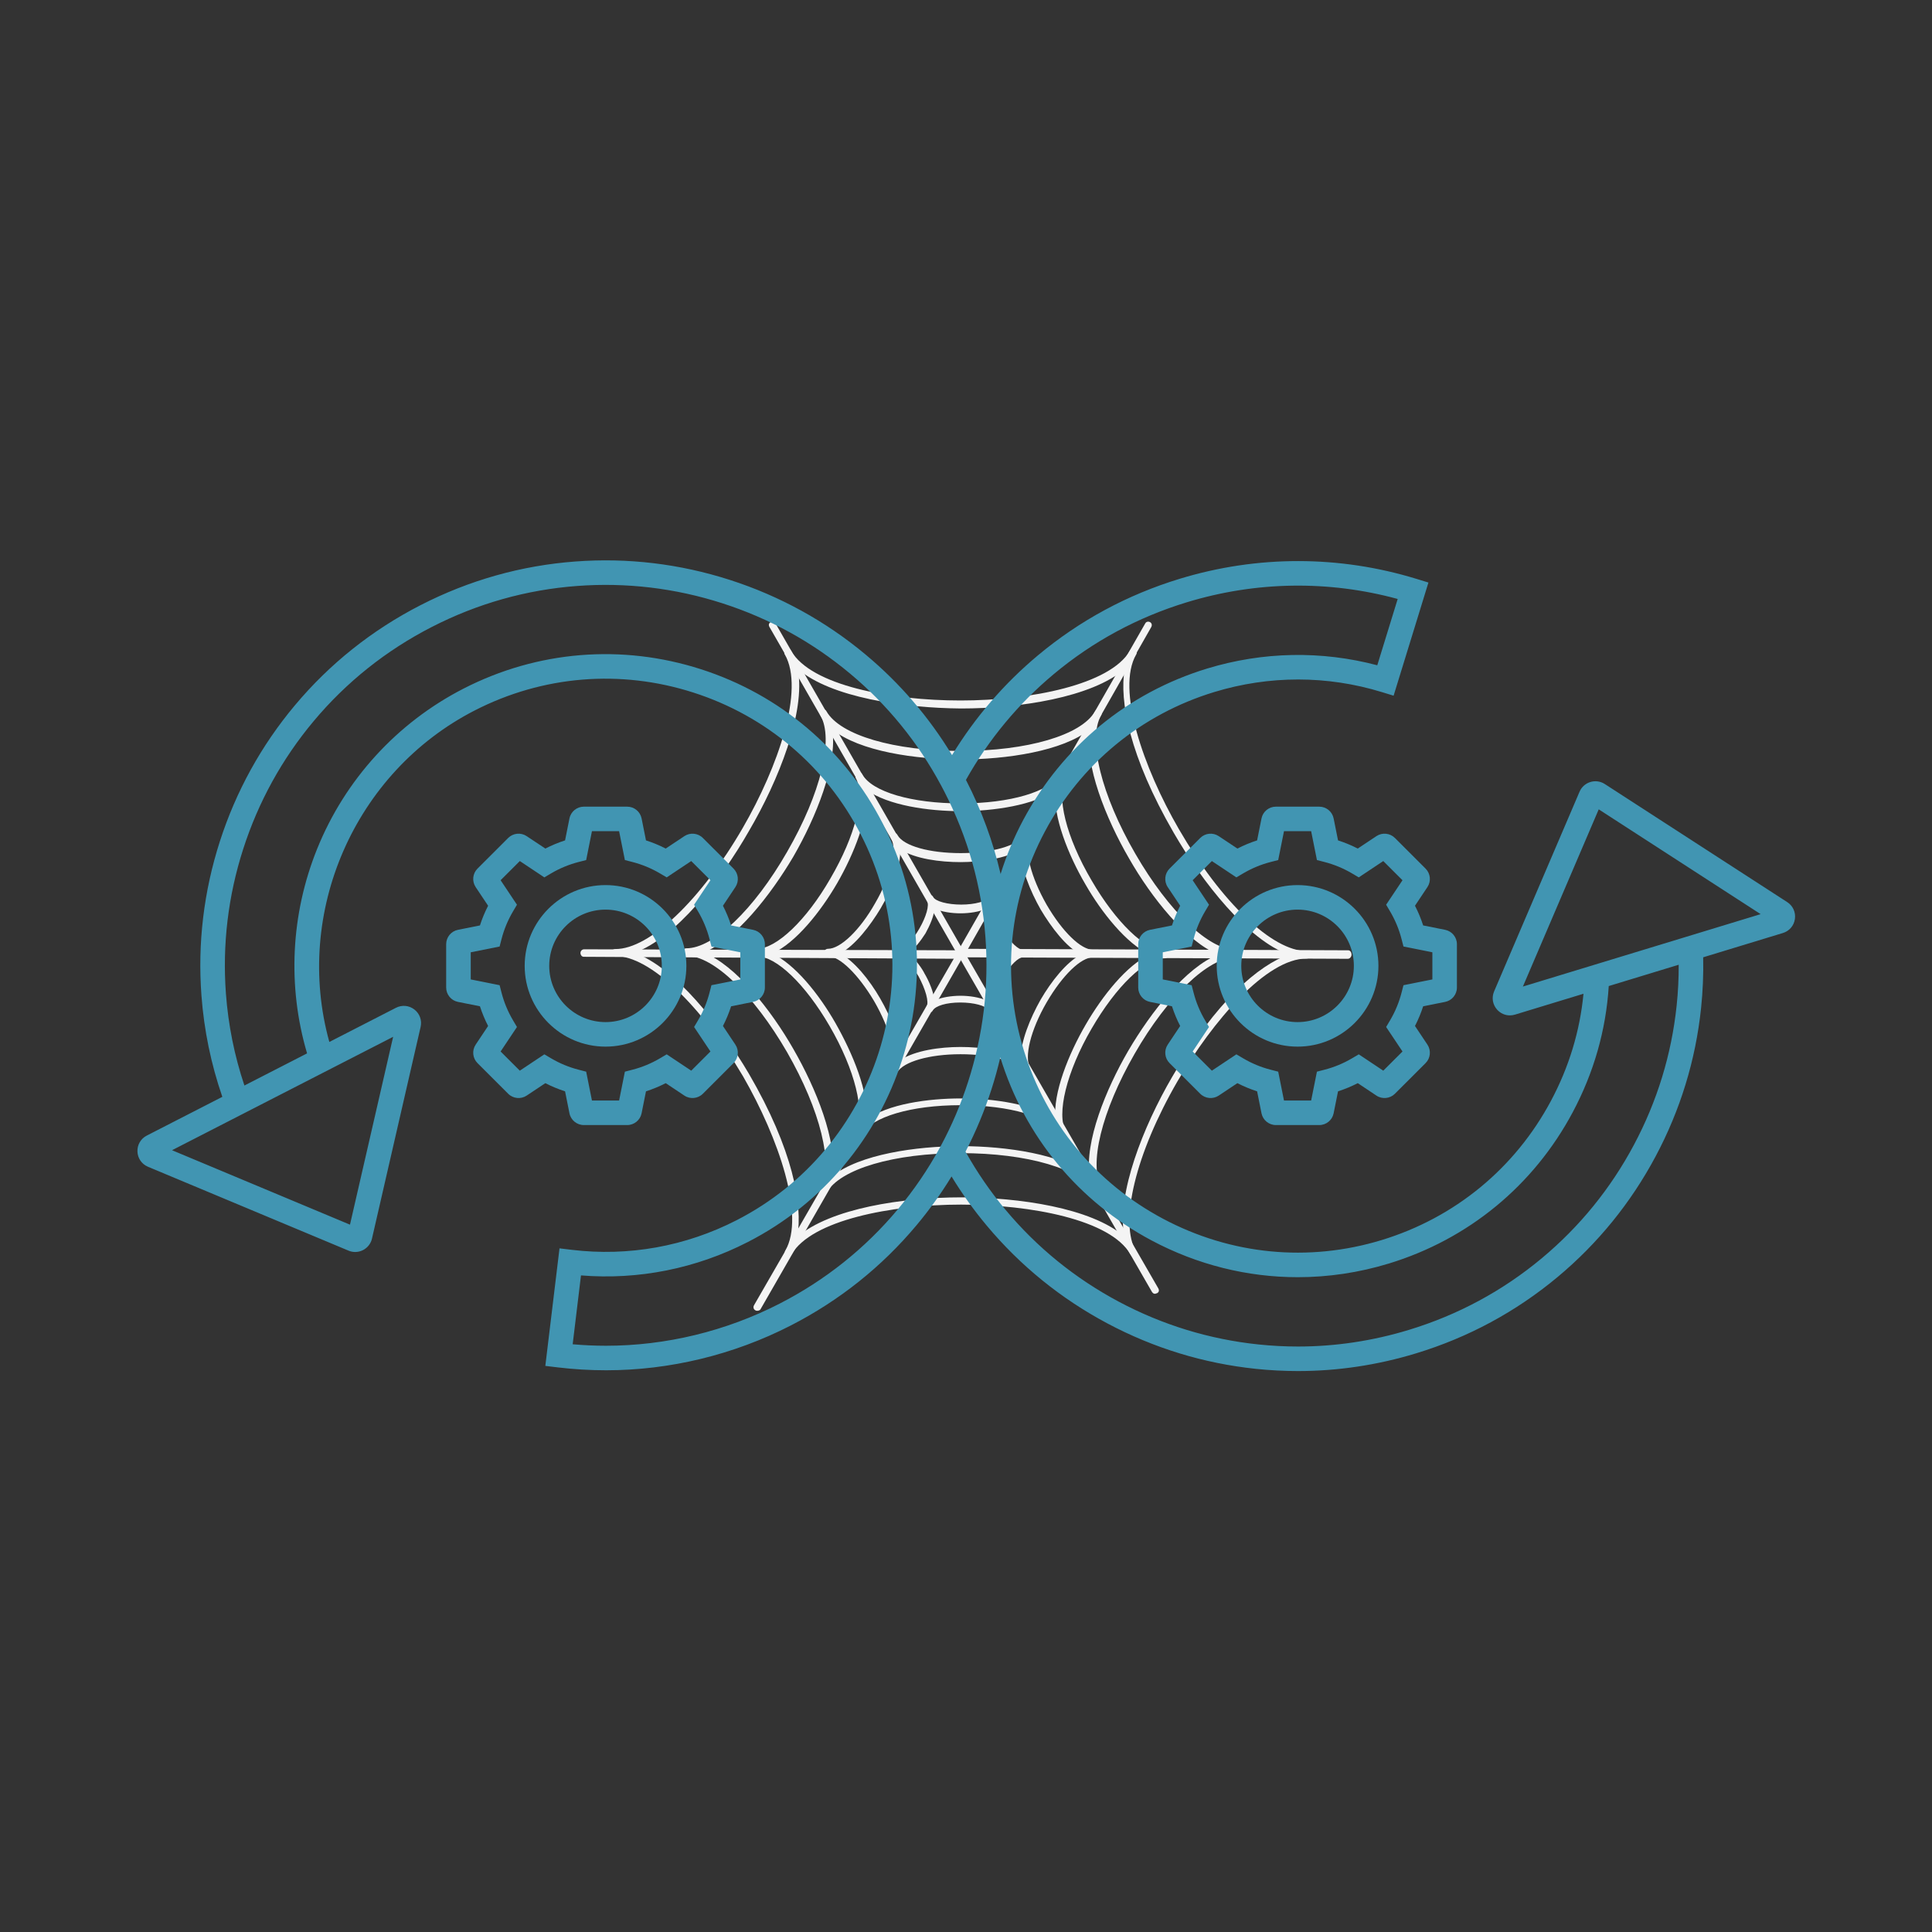<svg xmlns="http://www.w3.org/2000/svg" xmlns:xlink="http://www.w3.org/1999/xlink" width="1000" zoomAndPan="magnify" viewBox="0 0 750 750" height="1000" preserveAspectRatio="xMidYMid meet" version="1.0"><rect x="0" y="0" width="750" height="750" fill="#333333" stroke="none"/><defs><clipPath id="id1"><path d="M 298 241.09 L 375 241.09 L 375 372 L 298 372 Z M 298 241.09 " clip-rule="nonzero"/></clipPath><clipPath id="id2"><path d="M 292 368 L 375 368 L 375 508.84 L 292 508.84 Z M 292 368 " clip-rule="nonzero"/></clipPath><clipPath id="id3"><path d="M 371 241.09 L 448 241.09 L 448 372 L 371 372 Z M 371 241.09 " clip-rule="nonzero"/></clipPath><clipPath id="id4"><path d="M 53.348 217.531 L 696.848 217.531 L 696.848 532.242 L 53.348 532.242 Z M 53.348 217.531 " clip-rule="nonzero"/></clipPath></defs><path fill="#f4f4f4" d="M 440.086 487.699 C 439.504 487.699 439.211 487.508 438.824 486.926 C 431.062 473.445 400.121 467.625 373.059 467.625 C 345.805 467.625 315.055 473.734 307.297 486.926 C 306.906 487.699 306.035 487.797 305.453 487.508 C 305.066 487.312 304.676 486.73 304.676 486.246 C 304.676 486.051 304.676 485.664 304.871 485.469 C 312.633 471.988 302.254 441.832 288.48 417.879 C 272.086 390.047 252.203 371.137 238.914 371.137 C 238.137 371.137 237.457 370.555 237.457 369.68 C 237.457 368.809 238.234 368.422 238.914 368.422 C 252.203 368.422 272.086 349.414 288.285 321.484 C 302.059 297.727 312.438 267.664 304.676 254.086 C 304.484 253.891 304.484 253.699 304.484 253.309 C 304.484 252.727 304.676 252.438 305.258 252.051 C 306.035 251.66 306.715 251.855 307.102 252.633 C 314.863 266.109 345.805 271.93 372.867 271.93 C 400.121 271.93 430.871 265.82 438.629 252.633 C 439.02 251.855 439.891 251.758 440.473 252.051 C 440.859 252.242 441.25 252.824 441.25 253.309 C 441.25 253.504 441.25 253.891 441.055 254.086 C 433.297 267.566 443.77 297.918 457.641 321.871 C 474.035 350.188 493.918 369.195 507.207 369.195 C 507.984 369.195 508.66 369.777 508.66 370.652 C 508.66 371.523 508.078 372.105 507.207 372.105 C 491.688 372.105 470.93 396.059 457.059 419.816 C 440.859 447.844 434.363 474.512 441.055 485.953 C 441.25 486.148 441.25 486.344 441.25 486.73 C 441.25 487.312 441.055 487.602 440.473 487.992 C 440.473 487.699 440.277 487.699 440.086 487.699 Z M 246.285 369.875 C 262.094 375.598 279.457 397.707 290.711 416.812 C 307.879 446.293 311.66 467.82 309.527 480.137 C 322.426 469.082 350.461 464.812 373.059 464.812 C 395.562 464.812 423.5 468.887 436.398 479.941 C 433.488 463.359 443.77 437.371 455.023 418.07 C 471.996 388.59 488.777 374.625 500.32 370.555 C 484.508 365.027 466.758 342.527 455.605 323.23 C 438.438 293.555 434.461 272.027 436.594 259.711 C 423.691 270.766 395.66 275.031 373.059 275.031 C 350.559 274.84 322.621 270.766 309.723 259.711 C 312.824 276.488 302.156 303.156 290.711 322.648 C 279.652 342.043 262.191 364.152 246.285 369.875 Z M 246.285 369.875 " fill-opacity="1" fill-rule="nonzero"/><path fill="#f4f4f4" d="M 426.312 463.746 C 425.73 463.746 425.438 463.555 425.051 462.973 C 419.715 453.758 398.859 447.648 372.965 447.648 C 347.066 447.648 326.211 453.758 320.875 462.973 C 320.488 463.746 319.613 463.844 319.031 463.555 C 318.645 463.359 318.258 462.777 318.258 462.293 C 318.258 462.098 318.258 461.711 318.449 461.516 C 323.785 452.305 318.449 430.969 305.551 408.473 C 292.648 386.168 277.031 371.039 266.461 371.039 C 265.684 371.039 265.004 370.457 265.004 369.582 C 265.004 368.711 265.586 368.129 266.461 368.129 C 276.938 368.129 292.648 353.195 305.551 330.695 C 318.645 308.004 323.785 286.863 318.449 277.652 C 318.258 277.457 318.258 277.262 318.258 276.875 C 318.258 276.293 318.449 276.004 319.031 275.613 C 319.809 275.227 320.488 275.422 320.875 276.195 C 326.211 285.41 347.066 291.52 372.965 291.52 C 398.859 291.52 419.715 285.41 425.051 276.195 C 425.438 275.422 426.312 275.324 426.895 275.613 C 427.281 275.809 427.668 276.391 427.668 276.875 C 427.668 277.07 427.668 277.457 427.477 277.652 C 422.141 286.863 427.477 308.586 440.766 331.473 C 453.664 353.777 469.281 368.711 479.66 368.711 C 480.438 368.711 481.113 369.293 481.113 370.164 C 481.113 371.039 480.531 371.621 479.66 371.621 C 469.184 371.621 453.277 386.75 440.473 409.055 C 427.668 431.355 422.43 452.305 427.766 461.516 C 427.961 461.711 427.961 461.906 427.961 462.293 C 427.961 462.875 427.766 463.164 427.184 463.555 C 426.895 463.555 426.504 463.746 426.312 463.746 Z M 373.059 444.934 C 390.52 444.934 412.441 448.039 423.012 456.57 C 420.977 443.285 429.316 422.824 437.949 407.984 C 446.777 392.859 460.453 375.402 472.969 370.555 C 460.648 365.609 446.973 348.441 438.34 333.316 C 429.316 317.797 420.879 296.852 423.012 283.18 C 412.539 291.617 390.617 294.816 373.059 294.816 C 355.504 294.816 333.68 291.711 323.105 283.18 C 325.145 296.656 316.801 317.219 307.977 332.539 C 299.148 347.473 285.664 364.734 273.152 369.777 C 285.664 374.723 299.344 392.082 307.977 407.211 C 316.801 422.531 325.145 443.09 323.105 456.57 C 333.68 448.133 355.602 444.934 373.059 444.934 Z M 373.059 444.934 " fill-opacity="1" fill-rule="nonzero"/><path fill="#f4f4f4" d="M 412.441 441.055 C 411.859 441.055 411.566 440.859 411.18 440.277 C 407.301 433.492 391.973 429.031 372.867 429.031 C 353.758 429.031 338.434 433.586 334.551 440.277 C 334.164 441.055 333.293 441.152 332.711 440.859 C 332.32 440.668 331.934 440.086 331.934 439.602 C 331.934 439.406 331.934 439.02 332.129 438.824 C 336.008 432.035 331.934 415.258 322.039 398.289 C 312.633 382.094 301.379 371.23 293.812 371.23 C 293.039 371.23 292.359 370.652 292.359 369.777 C 292.359 368.906 292.941 368.324 293.812 368.324 C 301.379 368.324 313.02 357.27 322.332 341.074 C 332.129 324.297 336.008 308.684 332.129 301.895 C 332.129 301.699 332.129 301.508 332.129 301.312 C 332.129 300.73 332.32 300.441 332.902 300.051 C 333.68 299.664 334.359 299.859 334.746 300.633 C 338.625 307.422 353.953 311.883 373.059 311.883 C 392.168 311.883 407.492 307.324 411.375 300.633 C 411.762 299.859 412.637 299.762 413.215 300.051 C 413.605 300.246 413.992 300.828 413.992 301.312 C 413.992 301.508 413.992 301.895 413.797 302.09 C 409.918 308.879 413.797 324.879 423.789 341.848 C 433.199 358.043 444.645 369.098 452.113 369.098 C 452.887 369.098 453.566 369.68 453.566 370.555 C 453.566 371.426 452.984 372.008 452.113 372.008 C 444.547 372.008 433.297 382.871 423.789 399.258 C 413.992 416.035 410.016 432.617 413.797 439.406 C 413.992 439.602 413.992 439.793 413.992 440.184 C 413.992 440.766 413.797 441.055 413.215 441.441 C 413.023 440.957 412.637 441.055 412.441 441.055 Z M 373.059 426.41 C 385.766 426.41 401.383 428.641 409.727 434.656 C 408.656 424.375 414.867 409.055 421.559 397.609 C 427.863 386.75 437.367 374.625 446.391 370.555 C 437.367 366.48 427.574 354.164 421.363 343.305 C 414.77 332.055 408.656 316.926 409.727 306.648 C 401.578 312.562 385.766 314.891 373.059 314.891 C 360.352 314.891 344.738 312.66 336.395 306.648 C 337.461 316.73 331.449 331.668 324.949 342.914 C 318.645 353.777 308.945 366.094 299.73 370.164 C 308.559 374.238 317.965 385.973 324.367 397.223 C 330.965 408.859 337.461 424.277 336.297 434.75 C 344.543 428.547 360.352 426.41 373.059 426.41 Z M 373.059 426.41 " fill-opacity="1" fill-rule="nonzero"/><path fill="#f4f4f4" d="M 398.668 417.004 C 398.086 417.004 397.793 416.812 397.406 416.23 C 394.98 411.961 384.895 409.246 372.867 409.246 C 360.742 409.246 350.75 412.156 348.324 416.23 C 347.938 417.004 347.066 417.102 346.484 416.812 C 346.094 416.617 345.707 416.035 345.707 415.551 C 345.707 415.355 345.707 414.969 345.902 414.773 C 348.324 410.312 345.707 399.645 339.305 388.59 C 333.195 378.312 326.016 371.23 321.457 371.23 C 320.684 371.23 320.004 370.652 320.004 369.777 C 320.004 368.906 320.586 368.324 321.457 368.324 C 326.211 368.324 333.777 361.148 339.691 350.672 C 345.805 340.199 348.324 329.824 345.996 325.652 C 345.805 325.461 345.805 325.266 345.805 324.879 C 345.805 324.297 345.996 324.004 346.578 323.617 C 347.355 323.23 348.035 323.422 348.422 324.199 C 350.848 328.465 360.934 331.18 372.965 331.18 C 385.086 331.18 395.078 328.273 397.504 324.199 C 397.891 323.422 398.766 323.328 399.348 323.617 C 399.734 323.812 400.121 324.395 400.121 324.879 C 400.121 325.07 400.121 325.461 399.93 325.652 C 397.504 329.922 400.121 340.395 406.328 351.254 C 412.441 361.73 419.617 368.711 424.371 368.711 C 425.148 368.711 425.828 369.293 425.828 370.164 C 425.828 371.039 425.246 371.621 424.371 371.621 C 419.617 371.621 412.441 378.602 406.328 389.074 C 400.023 399.938 397.504 410.41 399.93 414.676 C 400.121 414.871 400.121 415.066 400.121 415.453 C 400.121 416.035 399.93 416.324 399.348 416.715 C 399.25 417.004 399.055 417.004 398.668 417.004 Z M 372.867 406.434 C 380.82 406.434 390.52 407.695 396.242 411.379 C 396.047 404.594 399.93 395.184 404.004 388.008 C 408.074 381.027 413.992 373.461 419.617 370.555 C 413.895 367.645 408.172 360.082 404.004 353.098 C 399.93 345.922 396.047 336.516 396.242 329.727 C 390.715 333.219 380.918 334.672 372.867 334.672 C 364.914 334.672 355.211 333.41 349.488 329.727 C 349.684 336.32 345.996 345.535 341.926 352.516 C 337.852 359.305 331.934 367.062 326.113 370.164 C 331.641 373.074 337.559 380.445 341.633 387.523 C 345.902 394.895 349.879 404.496 349.586 411.477 C 355.211 407.793 364.914 406.434 372.867 406.434 Z M 372.867 406.434 " fill-opacity="1" fill-rule="nonzero"/><path fill="#f4f4f4" d="M 384.895 392.859 C 384.312 392.859 384.02 392.664 383.633 392.082 C 382.758 390.434 378.105 389.172 372.77 389.172 C 367.434 389.172 363.168 390.434 362.098 392.277 C 361.711 393.051 360.84 393.148 360.258 392.859 C 359.867 392.664 359.48 392.082 359.48 391.598 C 359.48 391.402 359.48 391.016 359.676 390.82 C 360.742 388.98 359.285 384.031 356.57 378.992 C 353.66 374.043 350.461 371.23 349.004 371.23 C 348.23 371.23 347.551 370.652 347.551 369.777 C 347.551 368.906 348.133 368.324 349.004 368.324 C 351.043 368.324 354.34 365.027 356.957 360.371 C 359.578 355.812 360.84 351.352 359.867 349.703 C 359.676 349.512 359.676 349.316 359.676 348.93 C 359.676 348.348 359.867 348.055 360.449 347.668 C 361.227 347.281 361.906 347.473 362.293 348.25 C 363.168 349.898 367.82 351.16 373.156 351.16 C 378.492 351.16 382.953 349.898 384.02 348.25 C 384.41 347.473 385.281 347.375 385.863 347.668 C 386.25 347.859 386.641 348.441 386.641 348.93 C 386.641 349.121 386.641 349.512 386.445 349.703 C 385.574 351.352 386.832 356.297 389.355 360.953 C 392.266 366.094 395.465 368.711 397.117 368.711 C 397.891 368.711 398.57 369.293 398.57 370.164 C 398.57 371.039 397.988 371.621 397.117 371.621 C 395.465 371.621 392.363 374.336 389.355 379.379 C 386.641 383.938 385.281 388.785 386.445 390.629 C 386.641 390.82 386.641 391.016 386.641 391.402 C 386.641 391.984 386.445 392.277 385.863 392.664 C 385.379 392.859 385.184 392.859 384.895 392.859 Z M 352.594 370.164 C 355.504 372.395 358.121 376.273 358.898 377.922 C 360.742 381.027 362.391 385.102 362.777 388.398 C 365.496 387.137 369.375 386.555 372.867 386.555 C 376.359 386.555 380.238 387.137 382.953 388.398 C 383.148 385.293 384.797 381.414 386.641 378.312 C 387.512 376.855 390.133 372.59 393.043 370.555 C 389.938 368.324 387.512 364.25 386.641 362.797 C 384.797 359.691 383.148 355.812 382.953 352.711 C 380.238 353.969 376.359 354.551 372.867 354.551 C 369.375 354.551 365.496 353.969 362.777 352.711 C 362.586 355.621 360.934 359.305 359.285 362.312 C 357.445 365.219 355.02 368.324 352.594 370.164 Z M 352.594 370.164 " fill-opacity="1" fill-rule="nonzero"/><g clip-path="url(#id1)"><path fill="#f4f4f4" d="M 373.059 371.523 C 372.477 371.523 372.188 371.328 371.801 370.746 L 298.664 243.32 C 298.273 242.547 298.469 241.867 299.246 241.48 C 300.02 241.09 300.699 241.285 301.09 242.062 L 374.223 369.488 C 374.613 370.262 374.418 370.941 373.641 371.328 C 373.641 371.523 373.254 371.523 373.059 371.523 Z M 373.059 371.523 " fill-opacity="1" fill-rule="nonzero"/></g><path fill="#f4f4f4" d="M 373.059 372.203 L 226.594 371.426 C 225.82 371.426 225.332 370.652 225.332 369.973 C 225.332 369.195 225.914 368.516 226.789 368.516 L 373.254 368.906 C 374.031 368.906 374.516 369.777 374.516 370.555 C 374.516 371.328 373.836 372.203 373.059 372.203 Z M 373.059 372.203 " fill-opacity="1" fill-rule="nonzero"/><g clip-path="url(#id2)"><path fill="#f4f4f4" d="M 294.008 508.84 C 293.812 508.84 293.426 508.84 293.23 508.648 C 292.457 508.258 292.359 507.387 292.648 506.805 L 371.801 369.488 C 372.188 368.711 373.059 368.613 373.641 368.906 C 374.418 369.293 374.516 370.164 374.223 370.746 L 295.172 508.355 C 294.977 508.648 294.395 508.84 294.008 508.84 Z M 294.008 508.84 " fill-opacity="1" fill-rule="nonzero"/></g><path fill="#f4f4f4" d="M 448.426 502.246 C 447.844 502.246 447.555 502.051 447.164 501.473 L 371.992 370.941 C 371.605 370.164 371.801 369.488 372.574 369.098 C 373.352 368.711 374.031 368.906 374.418 369.68 L 449.688 500.211 C 450.074 500.984 449.883 501.664 449.105 502.051 C 448.816 502.051 448.621 502.246 448.426 502.246 Z M 448.426 502.246 " fill-opacity="1" fill-rule="nonzero"/><path fill="#f4f4f4" d="M 523.211 372.203 L 373.059 371.621 C 372.285 371.621 371.801 370.746 371.801 369.973 C 371.801 369.195 372.383 368.324 373.254 368.324 L 523.406 368.906 C 524.18 368.906 524.668 369.777 524.668 370.555 C 524.668 371.328 524.086 372.203 523.211 372.203 Z M 523.211 372.203 " fill-opacity="1" fill-rule="nonzero"/><g clip-path="url(#id3)"><path fill="#f4f4f4" d="M 373.059 371.523 C 372.867 371.523 372.477 371.523 372.285 371.328 C 371.508 370.941 371.41 370.07 371.703 369.488 L 444.547 242.062 C 444.934 241.285 445.809 241.188 446.391 241.48 C 447.164 241.867 447.262 242.738 446.973 243.32 L 374.418 370.746 C 374.031 371.328 373.641 371.523 373.059 371.523 Z M 373.059 371.523 " fill-opacity="1" fill-rule="nonzero"/></g><path fill="#4195b2" d="M 235.066 353.113 C 247.113 353.113 256.918 362.906 256.918 374.945 C 256.918 386.984 247.113 396.777 235.066 396.777 C 223.016 396.777 213.211 386.984 213.211 374.945 C 213.211 362.906 223.016 353.113 235.066 353.113 Z M 235.066 406.301 C 252.371 406.301 266.449 392.234 266.449 374.945 C 266.449 357.656 252.371 343.59 235.066 343.59 C 217.758 343.59 203.68 357.656 203.68 374.945 C 203.68 392.234 217.758 406.301 235.066 406.301 " fill-opacity="1" fill-rule="nonzero"/><path fill="#4195b2" d="M 193.949 367.438 L 194.695 364.543 C 195.668 360.777 197.168 357.16 199.16 353.793 L 200.684 351.215 L 194.336 341.703 L 201.793 334.258 L 211.312 340.598 L 213.891 339.074 C 217.262 337.086 220.883 335.582 224.652 334.617 L 227.551 333.871 L 229.793 322.668 L 240.336 322.668 L 242.578 333.871 L 245.477 334.617 C 249.246 335.582 252.867 337.086 256.238 339.074 L 258.816 340.598 L 268.336 334.258 L 275.793 341.703 L 269.445 351.215 L 270.969 353.793 C 272.961 357.16 274.465 360.777 275.434 364.539 L 276.18 367.438 L 287.391 369.68 L 287.391 380.211 L 276.18 382.453 L 275.434 385.348 C 274.465 389.113 272.961 392.73 270.969 396.098 L 269.445 398.676 L 275.793 408.188 L 268.336 415.633 L 258.816 409.293 L 256.238 410.812 C 252.867 412.805 249.246 414.309 245.477 415.273 L 242.578 416.02 L 240.336 427.223 L 229.793 427.223 L 227.551 416.02 L 224.652 415.273 C 220.883 414.309 217.262 412.805 213.891 410.812 L 211.312 409.293 L 201.793 415.633 L 194.336 408.188 L 200.684 398.676 L 199.16 396.098 C 197.168 392.73 195.664 389.113 194.695 385.348 L 193.949 382.453 L 182.738 380.211 L 182.738 369.68 Z M 177.773 360.957 C 175.125 361.488 173.203 363.832 173.203 366.527 L 173.203 383.363 C 173.203 386.062 175.125 388.406 177.773 388.934 L 186.309 390.637 C 187.156 393.266 188.219 395.824 189.484 398.285 L 184.656 405.523 C 183.156 407.77 183.453 410.785 185.363 412.691 L 197.281 424.598 C 199.188 426.504 202.207 426.805 204.453 425.309 L 211.699 420.48 C 214.168 421.746 216.727 422.809 219.359 423.656 L 221.062 432.18 C 221.594 434.824 223.938 436.746 226.637 436.746 L 243.492 436.746 C 246.188 436.746 248.535 434.828 249.066 432.18 L 250.77 423.656 C 253.402 422.809 255.961 421.746 258.43 420.48 L 265.676 425.309 C 267.922 426.801 270.938 426.504 272.848 424.598 L 284.766 412.691 C 286.676 410.781 286.973 407.77 285.477 405.527 L 280.645 398.285 C 281.91 395.824 282.973 393.266 283.82 390.637 L 292.355 388.934 C 295.004 388.402 296.926 386.062 296.926 383.363 L 296.926 366.527 C 296.926 363.832 295.004 361.488 292.355 360.957 L 283.82 359.254 C 282.973 356.625 281.91 354.066 280.645 351.605 L 285.477 344.363 C 286.973 342.121 286.676 339.109 284.766 337.199 L 272.848 325.293 C 270.938 323.387 267.922 323.09 265.676 324.586 L 258.43 329.41 C 255.961 328.145 253.402 327.082 250.77 326.238 L 249.066 317.707 C 248.535 315.062 246.188 313.145 243.492 313.145 L 226.637 313.145 C 223.938 313.145 221.594 315.066 221.062 317.711 L 219.359 326.238 C 216.727 327.082 214.168 328.145 211.699 329.41 L 204.453 324.586 C 202.207 323.086 199.191 323.387 197.281 325.293 L 185.363 337.199 C 183.453 339.105 183.156 342.121 184.652 344.367 L 189.484 351.605 C 188.219 354.066 187.156 356.625 186.309 359.254 L 177.773 360.957 " fill-opacity="1" fill-rule="nonzero"/><path fill="#4195b2" d="M 556.043 369.68 L 556.043 380.211 L 544.828 382.453 L 544.082 385.348 C 543.113 389.113 541.613 392.73 539.621 396.098 L 538.094 398.676 L 544.445 408.188 L 536.988 415.633 L 527.469 409.293 L 524.891 410.812 C 521.52 412.805 517.895 414.309 514.129 415.273 L 511.23 416.02 L 508.988 427.223 L 498.445 427.223 L 496.199 416.02 L 493.301 415.273 C 489.531 414.309 485.914 412.805 482.543 410.812 L 479.961 409.293 L 470.441 415.633 L 462.988 408.188 L 469.336 398.676 L 467.812 396.098 C 465.816 392.73 464.316 389.113 463.348 385.348 L 462.602 382.453 L 451.387 380.211 L 451.387 369.68 L 462.602 367.438 L 463.348 364.543 C 464.316 360.777 465.816 357.16 467.812 353.793 L 469.336 351.215 L 462.988 341.707 L 470.441 334.258 L 479.961 340.598 L 482.543 339.074 C 485.914 337.086 489.531 335.582 493.301 334.617 L 496.199 333.871 L 498.445 322.668 L 508.988 322.668 L 511.23 333.871 L 514.129 334.617 C 517.895 335.582 521.52 337.086 524.891 339.074 L 527.469 340.598 L 536.988 334.258 L 544.445 341.707 L 538.094 351.215 L 539.621 353.793 C 541.613 357.16 543.113 360.777 544.082 364.543 L 544.828 367.438 Z M 553.414 337.199 L 541.5 325.293 C 539.586 323.387 536.57 323.09 534.324 324.586 L 527.078 329.41 C 524.613 328.145 522.055 327.082 519.422 326.238 L 517.715 317.715 C 517.188 315.066 514.844 313.145 512.145 313.145 L 495.289 313.145 C 492.59 313.145 490.246 315.066 489.715 317.711 L 488.008 326.238 C 485.379 327.082 482.816 328.145 480.352 329.41 L 473.105 324.586 C 470.859 323.086 467.844 323.387 465.934 325.293 L 454.016 337.199 C 452.105 339.105 451.809 342.117 453.305 344.367 L 458.137 351.605 C 456.867 354.066 455.809 356.625 454.957 359.254 L 446.426 360.957 C 443.777 361.488 441.855 363.832 441.855 366.527 L 441.855 383.363 C 441.855 386.062 443.777 388.406 446.426 388.934 L 454.957 390.637 C 455.809 393.266 456.867 395.824 458.137 398.285 L 453.305 405.527 C 451.809 407.773 452.105 410.785 454.016 412.691 L 465.934 424.598 C 467.844 426.504 470.859 426.801 473.105 425.309 L 480.352 420.48 C 482.816 421.746 485.379 422.809 488.008 423.656 L 489.715 432.18 C 490.246 434.824 492.59 436.746 495.289 436.746 L 512.145 436.746 C 514.844 436.746 517.188 434.824 517.715 432.18 L 519.422 423.656 C 522.055 422.809 524.613 421.746 527.078 420.48 L 534.324 425.309 C 536.57 426.801 539.586 426.504 541.5 424.598 L 553.414 412.691 C 555.32 410.785 555.621 407.773 554.125 405.527 L 549.297 398.285 C 550.562 395.824 551.621 393.266 552.473 390.637 L 561.004 388.934 C 563.656 388.406 565.574 386.062 565.574 383.363 L 565.574 366.527 C 565.574 363.832 563.656 361.488 561.008 360.957 L 552.473 359.254 C 551.621 356.625 550.562 354.066 549.297 351.605 L 554.125 344.363 C 555.621 342.117 555.32 339.105 553.414 337.199 " fill-opacity="1" fill-rule="nonzero"/><path fill="#4195b2" d="M 503.715 396.777 C 491.668 396.777 481.863 386.984 481.863 374.945 C 481.863 362.906 491.668 353.113 503.715 353.113 C 515.766 353.113 525.566 362.906 525.566 374.945 C 525.566 386.984 515.766 396.777 503.715 396.777 Z M 503.715 343.59 C 486.41 343.59 472.328 357.656 472.328 374.945 C 472.328 392.234 486.41 406.301 503.715 406.301 C 521.023 406.301 535.102 392.234 535.102 374.945 C 535.102 357.656 521.023 343.59 503.715 343.59 " fill-opacity="1" fill-rule="nonzero"/><g clip-path="url(#id4)"><path fill="#4195b2" d="M 591.184 382.98 L 620.625 314.184 L 683.477 354.867 Z M 650.875 390.324 C 648.891 409.309 643.309 427.516 634.285 444.438 C 625.266 461.367 613.254 476.152 598.594 488.387 C 583.398 501.074 566.02 510.449 546.945 516.254 C 532.871 520.543 518.379 522.719 503.883 522.719 C 498.793 522.719 493.629 522.449 488.531 521.914 C 469.516 519.926 451.289 514.348 434.363 505.34 C 417.43 496.328 402.629 484.332 390.375 469.676 C 384.473 462.629 379.254 455.027 374.812 447.07 C 378.816 439.328 382.207 431.199 384.895 422.848 C 386.211 418.758 387.348 414.637 388.32 410.488 C 397.758 441.176 418.605 466.406 447.051 481.543 C 464.832 491.004 484.227 495.805 503.789 495.805 C 515.605 495.805 527.484 494.051 539.098 490.516 C 569.973 481.113 595.34 460.258 610.516 431.793 C 618.727 416.391 623.434 399.918 624.516 382.785 L 651.672 374.512 C 651.691 379.781 651.43 385.074 650.875 390.324 Z M 365.207 444.867 L 364.934 445.375 C 360.297 453.895 354.77 462.012 348.496 469.508 C 335.797 484.68 320.363 496.988 302.617 506.086 C 281.793 516.77 258.504 522.418 235.27 522.418 C 230.977 522.418 226.633 522.227 222.312 521.844 L 225.535 495.113 C 247.891 496.922 270.191 492.473 290.316 482.148 C 349.602 451.746 373.07 378.82 342.637 319.594 C 327.895 290.902 302.848 269.664 272.117 259.793 C 241.387 249.918 208.645 252.594 179.926 267.324 C 154.125 280.559 133.938 302.664 123.09 329.582 C 112.867 354.938 111.527 382.949 119.207 408.918 L 94.879 421.398 C 91.016 409.871 88.605 397.898 87.703 385.734 C 86.289 366.703 88.547 347.793 94.426 329.539 C 100.301 311.289 109.492 294.609 121.746 279.965 C 134.449 264.785 149.883 252.48 167.625 243.387 C 185.367 234.285 204.371 228.93 224.113 227.465 C 243.172 226.051 262.098 228.309 280.363 234.172 C 298.629 240.043 315.324 249.227 329.984 261.477 C 344.492 273.594 356.395 288.219 365.363 304.957 C 365.785 305.734 366.195 306.52 366.598 307.305 C 375.707 325.031 381.07 344.02 382.539 363.738 C 383.953 382.785 381.691 401.691 375.82 419.934 C 373.043 428.566 369.469 436.953 365.207 444.867 Z M 152.617 402.488 L 135.863 475.41 L 66.781 446.512 Z M 409.102 261.664 C 424.285 248.984 441.664 239.609 460.746 233.797 C 487.547 225.633 515.738 225.207 542.582 232.52 L 534.656 258.258 C 512.977 252.52 490.238 252.945 468.598 259.531 C 437.77 268.926 412.422 289.793 397.227 318.289 C 393.609 325.074 390.68 332.102 388.43 339.281 C 385.52 326.746 381.059 314.594 375.078 302.949 C 375.043 302.887 375.012 302.824 374.977 302.758 C 383.809 287.027 395.273 273.207 409.102 261.664 Z M 693.801 350.199 L 622.973 304.355 C 621.312 303.281 619.277 302.996 617.383 303.574 C 615.492 304.148 613.961 305.52 613.184 307.332 L 580.008 384.863 C 578.98 387.277 579.426 389.992 581.18 391.949 C 582.484 393.391 584.27 394.172 586.129 394.172 C 586.789 394.172 587.449 394.074 588.109 393.875 L 614.711 385.773 C 613.32 400.254 609.09 414.203 602.098 427.316 C 588.121 453.535 564.754 472.746 536.312 481.406 C 507.918 490.055 477.809 487.117 451.535 473.137 C 425.258 459.152 406.02 435.828 397.359 407.461 C 388.703 379.094 391.645 349.016 405.641 322.766 C 419.637 296.516 442.984 277.293 471.379 268.645 C 492.719 262.148 515.223 262.152 536.441 268.672 L 540.996 270.066 L 554.516 226.141 L 549.961 224.742 C 519.934 215.52 488.121 215.5 457.965 224.684 C 437.656 230.875 419.156 240.855 402.988 254.355 C 389.742 265.41 378.535 278.43 369.574 293.125 C 360.617 278.348 349.391 265.27 336.102 254.168 C 320.492 241.129 302.719 231.352 283.281 225.105 C 263.84 218.863 243.691 216.461 223.406 217.969 C 202.387 219.523 182.152 225.227 163.27 234.914 C 144.391 244.594 127.957 257.695 114.434 273.855 C 101.387 289.445 91.602 307.203 85.348 326.625 C 79.094 346.055 76.688 366.18 78.199 386.438 C 79.195 399.875 81.922 413.09 86.309 425.793 L 56.98 440.832 C 54.641 442.031 53.254 444.41 53.355 447.035 C 53.457 449.66 55.027 451.922 57.453 452.938 L 135.301 485.5 C 136.129 485.848 137.008 486.02 137.883 486.02 C 138.93 486.02 139.977 485.773 140.934 485.281 C 142.691 484.379 143.957 482.758 144.398 480.836 L 163.281 398.656 C 163.867 396.098 162.945 393.504 160.871 391.895 C 158.793 390.281 156.051 390.023 153.711 391.223 L 127.848 404.488 C 113.93 354.336 137.5 299.785 184.281 275.797 C 210.734 262.23 240.891 259.766 269.199 268.859 C 297.504 277.953 320.574 297.516 334.156 323.941 C 362.191 378.5 340.574 445.668 285.965 473.676 C 266.109 483.859 243.969 487.836 221.93 485.18 L 217.199 484.609 L 211.695 530.238 L 216.43 530.809 C 222.684 531.562 229.023 531.941 235.27 531.941 C 260.012 531.941 284.805 525.93 306.973 514.559 C 325.859 504.875 342.289 491.773 355.812 475.617 C 360.805 469.652 365.348 463.312 369.391 456.699 C 373.449 463.371 378.023 469.766 383.059 475.785 C 396.105 491.383 411.859 504.156 429.879 513.742 C 447.895 523.332 467.293 529.27 487.539 531.387 C 492.965 531.953 498.465 532.242 503.883 532.242 C 519.324 532.242 534.75 529.926 549.73 525.363 C 570.027 519.184 588.52 509.203 604.707 495.695 C 620.312 482.672 633.094 466.934 642.703 448.914 C 652.305 430.906 658.246 411.523 660.359 391.312 C 661.043 384.773 661.309 378.168 661.172 371.621 L 692.109 362.195 C 694.629 361.43 696.422 359.336 696.781 356.734 C 697.148 354.133 696.008 351.629 693.801 350.199 " fill-opacity="1" fill-rule="nonzero"/></g></svg>